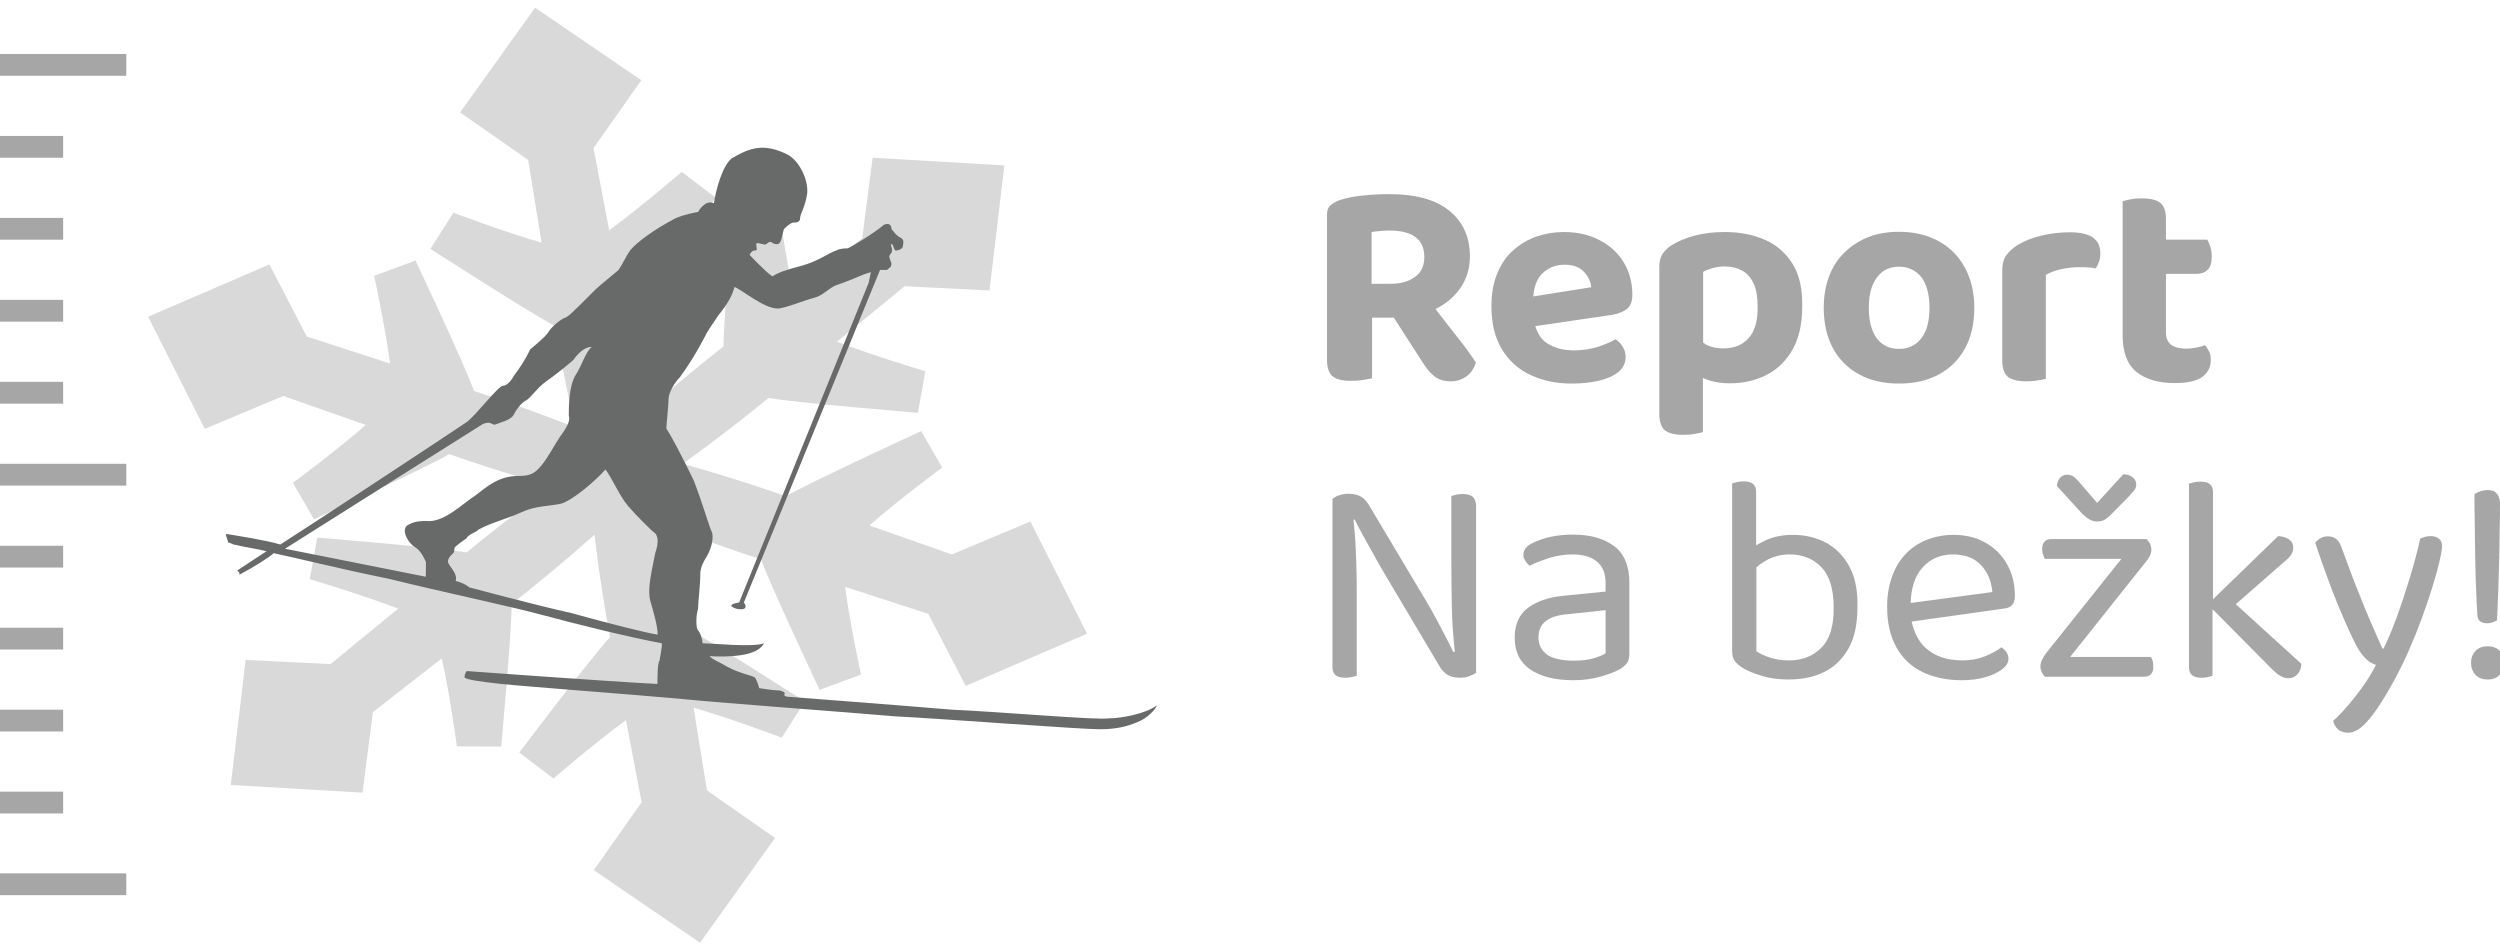 <?xml version="1.0" encoding="utf-8"?>
<!-- Generator: Adobe Illustrator 24.2.3, SVG Export Plug-In . SVG Version: 6.00 Build 0)  -->
<svg version="1.1" id="Layer_1" xmlns="http://www.w3.org/2000/svg" xmlns:xlink="http://www.w3.org/1999/xlink" x="0px" y="0px"
	 viewBox="0 0 100.96 38.36" style="enable-background:new 0 0 100.96 38.36;" xml:space="preserve">
<style type="text/css">
	.st0{fill:#A6A6A6;}
	.st1{fill-rule:evenodd;clip-rule:evenodd;fill:#D9D9D9;}
	.st2{fill:#686969;}
</style>
<path class="st0" d="M59.27,14.16c-0.14-0.2-0.31-0.41-0.49-0.64c-0.18-0.23-0.37-0.47-0.57-0.73c-0.08-0.1-0.16-0.2-0.24-0.31
	c0.42-0.21,0.75-0.48,1-0.84c0.26-0.38,0.39-0.8,0.39-1.28c0-0.78-0.27-1.39-0.82-1.84C58,8.07,57.19,7.84,56.11,7.84
	c-0.38,0-0.75,0.02-1.11,0.06c-0.36,0.04-0.66,0.1-0.92,0.19c-0.15,0.06-0.27,0.13-0.36,0.21s-0.13,0.21-0.13,0.37v3.5v0.67v1.69
	c0,0.31,0.07,0.53,0.22,0.66s0.4,0.19,0.76,0.19c0.17,0,0.33-0.01,0.49-0.04s0.27-0.04,0.35-0.06v-2.45h0.88l1.19,1.85
	c0.14,0.22,0.29,0.39,0.45,0.52c0.16,0.13,0.38,0.2,0.67,0.2c0.23,0,0.44-0.07,0.62-0.2c0.18-0.13,0.31-0.32,0.38-0.56
	C59.53,14.52,59.41,14.36,59.27,14.16z M55.39,9.37c0.11-0.02,0.22-0.03,0.34-0.04c0.11-0.01,0.24-0.02,0.37-0.02
	c0.48,0,0.84,0.09,1.07,0.27c0.24,0.18,0.35,0.45,0.35,0.8s-0.12,0.62-0.37,0.8s-0.57,0.28-0.97,0.28h-0.79V9.37z"/>
<path class="st0" d="M65.72,12.46c0.14-0.12,0.2-0.31,0.2-0.56c0-0.5-0.12-0.93-0.35-1.31c-0.23-0.38-0.55-0.67-0.97-0.89
	s-0.89-0.33-1.45-0.33c-0.38,0-0.74,0.06-1.09,0.18c-0.35,0.12-0.66,0.3-0.94,0.55c-0.28,0.24-0.49,0.55-0.65,0.93
	c-0.16,0.38-0.24,0.82-0.24,1.33c0,0.7,0.14,1.28,0.42,1.74c0.28,0.46,0.66,0.81,1.15,1.04s1.04,0.35,1.66,0.35
	c0.42,0,0.8-0.04,1.13-0.12c0.33-0.08,0.59-0.2,0.78-0.36c0.19-0.16,0.28-0.36,0.28-0.6c0-0.14-0.04-0.28-0.12-0.41
	c-0.08-0.13-0.18-0.23-0.29-0.3c-0.18,0.11-0.42,0.21-0.72,0.31c-0.3,0.09-0.61,0.14-0.95,0.14c-0.42,0-0.78-0.09-1.08-0.28
	c-0.24-0.15-0.39-0.39-0.49-0.7l3.13-0.46C65.4,12.66,65.58,12.58,65.72,12.46z M61.92,11.97c0.03-0.38,0.14-0.7,0.35-0.91
	c0.24-0.24,0.54-0.37,0.91-0.37c0.34,0,0.6,0.09,0.78,0.28s0.28,0.4,0.3,0.63L61.92,11.97z"/>
<path class="st0" d="M72.4,10.67c-0.27-0.44-0.64-0.77-1.11-0.98s-1.02-0.32-1.63-0.32c-0.46,0-0.87,0.05-1.24,0.15
	c-0.37,0.1-0.67,0.23-0.91,0.38c-0.16,0.1-0.28,0.22-0.37,0.35c-0.08,0.13-0.13,0.3-0.13,0.5v3.47v0.46v2.05
	c0,0.31,0.08,0.53,0.23,0.65c0.16,0.12,0.4,0.18,0.74,0.18c0.17,0,0.32-0.01,0.47-0.04c0.14-0.02,0.25-0.05,0.32-0.07v-2.19
	c0.09,0.04,0.17,0.08,0.28,0.11c0.24,0.07,0.51,0.11,0.8,0.11c0.57,0,1.07-0.12,1.51-0.35c0.44-0.23,0.79-0.58,1.04-1.03
	s0.38-1.02,0.38-1.7C72.8,11.69,72.67,11.11,72.4,10.67z M70.62,13.65c-0.24,0.28-0.59,0.42-1.03,0.42c-0.26,0-0.48-0.05-0.67-0.14
	c-0.05-0.03-0.09-0.06-0.14-0.09v-2.86c0.1-0.06,0.23-0.11,0.37-0.15c0.14-0.04,0.31-0.07,0.5-0.07c0.27,0,0.51,0.06,0.71,0.17
	c0.2,0.11,0.35,0.29,0.46,0.52c0.11,0.24,0.16,0.55,0.16,0.93C70.99,12.95,70.87,13.37,70.62,13.65z"/>
<path class="st0" d="M79.73,12.43c0,0.62-0.12,1.17-0.37,1.63s-0.6,0.81-1.06,1.06c-0.46,0.25-0.99,0.37-1.61,0.37
	s-1.15-0.12-1.61-0.37s-0.81-0.6-1.06-1.06c-0.25-0.46-0.37-1.01-0.37-1.64c0-0.62,0.13-1.16,0.38-1.62S74.64,10,75.1,9.74
	s0.99-0.38,1.59-0.38c0.61,0,1.14,0.13,1.6,0.38c0.46,0.25,0.81,0.61,1.06,1.07C79.6,11.27,79.73,11.81,79.73,12.43z M76.69,10.77
	c-0.38,0-0.67,0.14-0.89,0.43c-0.22,0.29-0.33,0.7-0.33,1.22c0,0.54,0.11,0.95,0.32,1.24c0.22,0.29,0.52,0.43,0.9,0.43
	c0.39,0,0.69-0.15,0.91-0.44s0.32-0.7,0.32-1.23c0-0.52-0.11-0.93-0.32-1.22C77.37,10.92,77.07,10.77,76.69,10.77z"/>
<path class="st0" d="M83.59,9.38c-0.41,0-0.8,0.05-1.17,0.14c-0.37,0.09-0.69,0.22-0.95,0.38c-0.19,0.12-0.34,0.26-0.45,0.41
	c-0.11,0.16-0.16,0.35-0.16,0.57v1.26v0.46v1.97c0,0.31,0.08,0.53,0.23,0.65c0.16,0.12,0.4,0.18,0.74,0.18
	c0.17,0,0.32-0.01,0.47-0.04c0.14-0.02,0.25-0.04,0.32-0.06v-2.7v-0.42v-1.08c0.18-0.1,0.38-0.18,0.62-0.23
	c0.24-0.05,0.48-0.08,0.73-0.08c0.13,0,0.25,0,0.37,0.01c0.12,0.01,0.21,0.02,0.29,0.04c0.06-0.08,0.1-0.17,0.14-0.28
	c0.04-0.11,0.05-0.23,0.05-0.35C84.81,9.65,84.41,9.38,83.59,9.38z"/>
<path class="st0" d="M89.05,13.94c-0.1,0.04-0.22,0.07-0.36,0.1c-0.14,0.02-0.27,0.04-0.4,0.04c-0.26,0-0.46-0.05-0.6-0.15
	c-0.14-0.1-0.22-0.27-0.22-0.5v-0.98v-0.3v-1.09h1.25c0.18,0,0.33-0.06,0.44-0.17c0.11-0.11,0.16-0.29,0.16-0.53
	c0-0.14-0.02-0.28-0.06-0.4s-0.08-0.21-0.12-0.28h-1.67V8.84c0-0.31-0.08-0.53-0.23-0.65c-0.16-0.12-0.4-0.18-0.74-0.18
	c-0.16,0-0.31,0.01-0.46,0.04c-0.14,0.03-0.25,0.05-0.32,0.08v4.01v0.3v1.1c0,0.69,0.19,1.18,0.56,1.48
	c0.37,0.3,0.89,0.45,1.55,0.45c0.53,0,0.9-0.09,1.12-0.26c0.22-0.17,0.33-0.39,0.33-0.67c0-0.14-0.02-0.25-0.07-0.35
	S89.11,14.01,89.05,13.94z"/>
<path class="st0" d="M59.46,20.05c-0.09-0.07-0.22-0.1-0.4-0.1c-0.1,0-0.18,0.01-0.26,0.03c-0.08,0.02-0.14,0.04-0.19,0.05v2.42
	c0,0.66,0.01,1.33,0.02,2.03c0.01,0.63,0.06,1.24,0.12,1.84l-0.06,0.01c-0.07-0.15-0.17-0.35-0.29-0.58s-0.25-0.48-0.39-0.74
	c-0.14-0.26-0.27-0.5-0.4-0.71l-2.29-3.84c-0.11-0.2-0.24-0.34-0.37-0.41s-0.3-0.11-0.49-0.11c-0.14,0-0.26,0.02-0.38,0.06
	c-0.12,0.04-0.21,0.09-0.27,0.16v0.68v0.36v5.74c0,0.15,0.04,0.26,0.13,0.33s0.22,0.1,0.4,0.1c0.09,0,0.17-0.01,0.26-0.03
	s0.15-0.04,0.19-0.05v-3.59c0-0.32-0.01-0.66-0.02-1.01c-0.01-0.36-0.03-0.7-0.05-1.04c-0.02-0.25-0.04-0.46-0.06-0.66l0.05-0.01
	c0.07,0.15,0.17,0.35,0.3,0.58s0.26,0.48,0.41,0.74c0.14,0.26,0.28,0.5,0.4,0.71l2.28,3.84c0.11,0.2,0.24,0.34,0.37,0.41
	s0.3,0.11,0.49,0.11c0.14,0,0.26-0.02,0.37-0.06c0.11-0.04,0.2-0.09,0.28-0.14v-0.7v-0.36v-0.05v-5.69
	C59.59,20.23,59.54,20.12,59.46,20.05z"/>
<path class="st0" d="M63.54,27.47c-0.75,0-1.33-0.15-1.75-0.44s-0.62-0.72-0.62-1.28c0-0.52,0.17-0.92,0.52-1.19s0.83-0.44,1.45-0.5
	l1.7-0.17v-0.34c0-0.4-0.12-0.69-0.36-0.88s-0.56-0.28-0.97-0.28c-0.33,0-0.64,0.05-0.94,0.14c-0.3,0.1-0.57,0.2-0.8,0.32
	c-0.06-0.06-0.12-0.12-0.17-0.2c-0.05-0.08-0.08-0.15-0.08-0.23c0-0.21,0.12-0.37,0.35-0.48c0.22-0.11,0.47-0.2,0.75-0.26
	s0.59-0.09,0.91-0.09c0.7,0,1.25,0.16,1.66,0.47c0.41,0.31,0.61,0.8,0.61,1.48v2.84c0,0.18-0.03,0.31-0.1,0.4
	c-0.07,0.09-0.17,0.18-0.31,0.26c-0.19,0.1-0.45,0.2-0.77,0.29S63.94,27.47,63.54,27.47z M63.54,26.68c0.34,0,0.61-0.03,0.83-0.1
	c0.22-0.07,0.38-0.13,0.47-0.2v-1.74l-1.49,0.16c-0.42,0.03-0.72,0.12-0.92,0.28c-0.2,0.15-0.3,0.37-0.3,0.66
	c0,0.3,0.12,0.53,0.35,0.7C62.72,26.6,63.07,26.68,63.54,26.68z"/>
<path class="st0" d="M74.69,22.89c-0.23-0.43-0.54-0.75-0.94-0.97c-0.4-0.21-0.84-0.32-1.34-0.32c-0.42,0-0.78,0.07-1.08,0.21
	c-0.15,0.07-0.29,0.14-0.41,0.21v-2.15c0-0.15-0.04-0.26-0.13-0.33s-0.21-0.1-0.38-0.1c-0.1,0-0.19,0.01-0.27,0.03
	s-0.15,0.04-0.19,0.05v2.77v0.19v3.8c0,0.17,0.03,0.3,0.1,0.4c0.06,0.1,0.18,0.2,0.35,0.31c0.2,0.11,0.46,0.22,0.77,0.31
	c0.32,0.1,0.67,0.14,1.06,0.14c0.55,0,1.04-0.1,1.45-0.31c0.42-0.21,0.74-0.53,0.98-0.96c0.24-0.43,0.35-0.98,0.35-1.66
	C75.03,23.87,74.92,23.32,74.69,22.89z M73.56,26.15c-0.33,0.34-0.77,0.52-1.31,0.52c-0.3,0-0.56-0.04-0.79-0.12
	c-0.23-0.08-0.41-0.16-0.53-0.25v-3.39c0.14-0.12,0.3-0.23,0.49-0.33c0.25-0.12,0.53-0.19,0.85-0.19c0.52,0,0.95,0.17,1.28,0.51
	s0.5,0.88,0.5,1.63C74.06,25.27,73.9,25.81,73.56,26.15z"/>
<path class="st0" d="M81.25,24.44c0.08-0.08,0.12-0.2,0.12-0.38c0-0.48-0.11-0.91-0.32-1.28s-0.5-0.66-0.88-0.87
	c-0.37-0.21-0.8-0.31-1.29-0.31c-0.38,0-0.74,0.07-1.07,0.2s-0.61,0.32-0.85,0.57c-0.24,0.25-0.42,0.55-0.55,0.91
	s-0.2,0.76-0.2,1.22c0,0.64,0.12,1.18,0.37,1.63c0.24,0.44,0.59,0.78,1.04,1c0.45,0.22,0.99,0.34,1.6,0.34
	c0.35,0,0.67-0.04,0.95-0.12c0.28-0.08,0.51-0.19,0.68-0.32c0.17-0.13,0.26-0.27,0.26-0.43c0-0.1-0.03-0.18-0.08-0.26
	s-0.12-0.14-0.21-0.2c-0.16,0.13-0.38,0.25-0.65,0.36c-0.27,0.11-0.58,0.17-0.91,0.17c-0.63,0-1.13-0.17-1.49-0.5
	c-0.29-0.26-0.47-0.62-0.57-1.07l3.7-0.52C81.06,24.57,81.17,24.52,81.25,24.44z M77.16,24.35c0.02-0.61,0.17-1.09,0.48-1.43
	c0.32-0.36,0.73-0.53,1.23-0.53c0.48,0,0.86,0.14,1.13,0.43c0.27,0.28,0.42,0.65,0.46,1.09L77.16,24.35z"/>
<g>
	<path class="st0" d="M84.28,20.91c0.06,0.05,0.12,0.08,0.19,0.11c0.07,0.02,0.14,0.04,0.21,0.04c0.11,0,0.21-0.02,0.29-0.06
		c0.08-0.04,0.16-0.1,0.24-0.18l0.76-0.77c0.09-0.1,0.16-0.18,0.22-0.25c0.06-0.07,0.08-0.15,0.08-0.24c0-0.11-0.05-0.21-0.14-0.28
		c-0.09-0.08-0.22-0.12-0.38-0.13l-1.06,1.16l-0.73-0.85c-0.09-0.1-0.17-0.18-0.23-0.22c-0.07-0.04-0.15-0.07-0.26-0.07
		c-0.08,0-0.15,0.02-0.21,0.07c-0.06,0.04-0.11,0.1-0.14,0.17s-0.05,0.14-0.05,0.22l1.02,1.12C84.16,20.81,84.22,20.86,84.28,20.91z
		"/>
	<path class="st0" d="M86.93,26.68c-0.02-0.07-0.05-0.12-0.07-0.15H83.6l3.05-3.83c0.07-0.09,0.13-0.17,0.17-0.25
		s0.06-0.16,0.06-0.25s-0.02-0.17-0.05-0.24c-0.04-0.07-0.09-0.14-0.15-0.19h-0.13H86.3h-3.47c-0.11,0-0.2,0.03-0.26,0.1
		c-0.06,0.06-0.1,0.16-0.1,0.3c0,0.08,0.01,0.16,0.04,0.23c0.02,0.07,0.05,0.13,0.07,0.17h3.09l-3.05,3.82
		c-0.06,0.08-0.11,0.16-0.15,0.25c-0.04,0.08-0.07,0.17-0.07,0.27c0,0.08,0.02,0.16,0.05,0.23c0.04,0.08,0.08,0.14,0.14,0.19h0.07
		h0.31h3.61c0.12,0,0.21-0.03,0.28-0.1s0.1-0.17,0.1-0.29C86.96,26.82,86.95,26.74,86.93,26.68z"/>
</g>
<path class="st0" d="M90.29,24.4l1.93-1.69c0.13-0.1,0.23-0.2,0.29-0.29c0.07-0.09,0.1-0.19,0.1-0.3c0-0.14-0.05-0.25-0.16-0.33
	s-0.26-0.13-0.45-0.14l-2.63,2.55v-4.32c0-0.15-0.04-0.26-0.13-0.33s-0.21-0.1-0.38-0.1c-0.1,0-0.19,0.01-0.27,0.03
	s-0.15,0.04-0.19,0.05v4.56v0.47v2.38c0,0.15,0.04,0.26,0.13,0.33s0.22,0.1,0.38,0.1c0.1,0,0.18-0.01,0.26-0.03s0.14-0.04,0.18-0.05
	V24.7V24.6l2.42,2.44c0.1,0.1,0.21,0.19,0.31,0.25c0.1,0.06,0.21,0.1,0.33,0.1c0.15,0,0.27-0.05,0.37-0.16
	c0.09-0.1,0.15-0.24,0.16-0.42L90.29,24.4z"/>
<path class="st0" d="M95.16,26.07c-0.14-0.26-0.3-0.6-0.49-1.04c-0.19-0.44-0.39-0.92-0.59-1.46c-0.2-0.54-0.4-1.09-0.58-1.65
	c0.06-0.08,0.13-0.14,0.22-0.19s0.19-0.07,0.29-0.07c0.14,0,0.25,0.04,0.34,0.11c0.09,0.07,0.16,0.19,0.22,0.36
	c0.24,0.67,0.49,1.34,0.76,2c0.26,0.66,0.56,1.35,0.88,2.06h0.05c0.17-0.34,0.34-0.76,0.53-1.26c0.18-0.5,0.36-1.04,0.53-1.6
	c0.17-0.56,0.31-1.09,0.42-1.58c0.06-0.02,0.12-0.05,0.19-0.07c0.07-0.02,0.14-0.03,0.22-0.03c0.14,0,0.25,0.03,0.34,0.1
	s0.13,0.17,0.13,0.31c0,0.13-0.04,0.34-0.11,0.64c-0.07,0.3-0.17,0.65-0.29,1.04s-0.27,0.82-0.43,1.26
	c-0.16,0.44-0.34,0.88-0.53,1.31c-0.19,0.43-0.38,0.81-0.57,1.16c-0.37,0.68-0.7,1.2-1.01,1.57c-0.3,0.36-0.58,0.55-0.84,0.55
	c-0.18,0-0.33-0.05-0.43-0.14c-0.1-0.1-0.16-0.21-0.19-0.34c0.18-0.15,0.37-0.35,0.59-0.61c0.22-0.25,0.43-0.52,0.64-0.82
	s0.37-0.57,0.5-0.83c-0.14-0.04-0.26-0.11-0.38-0.22S95.3,26.34,95.16,26.07z"/>
<path class="st0" d="M99.79,26.77c0-0.19,0.06-0.35,0.18-0.48s0.28-0.19,0.49-0.19s0.37,0.06,0.49,0.19s0.18,0.29,0.18,0.48
	s-0.06,0.35-0.18,0.48s-0.28,0.19-0.49,0.19s-0.37-0.06-0.49-0.19S99.79,26.96,99.79,26.77z M100.96,20.32c0,0.24,0,0.55-0.01,0.94
	s-0.01,0.81-0.02,1.26c-0.01,0.45-0.03,0.9-0.04,1.34c-0.02,0.44-0.03,0.84-0.05,1.19c-0.05,0.03-0.11,0.06-0.17,0.08
	s-0.14,0.04-0.22,0.04c-0.11,0-0.2-0.02-0.28-0.07c-0.07-0.05-0.11-0.12-0.12-0.23c-0.02-0.23-0.03-0.55-0.05-0.96
	c-0.02-0.41-0.03-0.85-0.04-1.34c-0.01-0.48-0.01-0.96-0.02-1.42s-0.01-0.86-0.01-1.2c0.17-0.1,0.35-0.16,0.54-0.16
	c0.15,0,0.27,0.04,0.35,0.13S100.96,20.15,100.96,20.32z"/>
<path class="st1" d="M22.31,19.65c0,0-1.92-0.52-4.17-1.31c-0.88,0.52-5.46,2.63-5.46,2.63l-0.85-1.47c0,0,1.78-1.32,2.94-2.34
	c-1.86-0.65-3.33-1.17-3.33-1.17l-3.17,1.33l-2.29-4.53l4.9-2.11l1.51,2.91c0,0,1.48,0.48,3.36,1.09c-0.19-1.48-0.64-3.54-0.64-3.54
	l1.67-0.62c0,0,2.05,4.34,2.36,5.27c2.27,0.73,4.1,1.48,4.1,1.48s-0.45-1.85-0.82-4.1c-0.9-0.46-5.04-3.12-5.04-3.12l0.93-1.46
	c0,0,2.06,0.78,3.56,1.21c-0.3-1.86-0.54-3.34-0.54-3.34l-2.75-1.92l3.03-4.23l4.29,2.93l-1.93,2.74c0,0,0.28,1.47,0.63,3.32
	c1.26-0.92,2.93-2.36,2.93-2.36l1.38,1.05c0,0-2.97,3.93-3.67,4.66c0.43,2.25,0.63,4.14,0.63,4.14s1.47-1.33,3.35-2.8
	c-0.02-0.98,0.42-5.76,0.42-5.76l1.79,0.01c0,0,0.28,2.1,0.61,3.55c1.56-1.21,2.78-2.17,2.78-2.17l0.42-3.25l5.32,0.31l-0.6,5.05
	l-3.43-0.17c0,0-1.2,0.99-2.73,2.24c1.44,0.56,3.57,1.19,3.57,1.19l-0.3,1.68c0,0-5.02-0.41-6.03-0.6
	c-1.84,1.51-3.47,2.66-3.47,2.66s1.92,0.52,4.17,1.31c0.88-0.52,5.46-2.63,5.46-2.63l0.85,1.47c0,0-1.78,1.32-2.94,2.34
	c1.86,0.65,3.33,1.17,3.33,1.17l3.17-1.33l2.29,4.53l-4.9,2.11l-1.51-2.91c0,0-1.48-0.48-3.36-1.09c0.19,1.48,0.64,3.54,0.64,3.54
	l-1.67,0.62c0,0-2.05-4.34-2.36-5.27c-2.27-0.73-4.1-1.48-4.1-1.48s0.45,1.85,0.82,4.1c0.9,0.46,5.04,3.12,5.04,3.12l-0.93,1.46
	c0,0-2.06-0.78-3.56-1.21c0.3,1.86,0.54,3.34,0.54,3.34l2.75,1.92l-3.03,4.23l-4.29-2.93l1.93-2.74c0,0-0.28-1.47-0.63-3.32
	c-1.26,0.92-2.93,2.36-2.93,2.36l-1.38-1.05c0,0,2.97-3.93,3.67-4.66c-0.43-2.25-0.63-4.14-0.63-4.14s-1.47,1.33-3.35,2.8
	c0.02,0.98-0.42,5.76-0.42,5.76l-1.79-0.01c0,0-0.28-2.1-0.61-3.55c-1.56,1.21-2.78,2.17-2.78,2.17l-0.42,3.25l-5.32-0.31l0.6-5.05
	l3.43,0.17c0,0,1.2-0.99,2.73-2.24c-1.44-0.56-3.57-1.19-3.57-1.19l0.3-1.68c0,0,5.02,0.41,6.03,0.6
	C20.68,20.79,22.31,19.65,22.31,19.65z"/>
<g>
	<rect y="35.27" class="st0" width="5.1" height="0.88"/>
	<rect y="31.97" class="st0" width="2.55" height="0.88"/>
	<rect y="28.66" class="st0" width="2.55" height="0.88"/>
	<rect y="25.35" class="st0" width="2.55" height="0.88"/>
	<rect y="22.04" class="st0" width="2.55" height="0.88"/>
	<rect y="18.73" class="st0" width="5.1" height="0.88"/>
</g>
<g>
	<rect y="15.42" class="st0" width="2.55" height="0.88"/>
	<rect y="12.11" class="st0" width="2.55" height="0.88"/>
	<rect y="8.8" class="st0" width="2.55" height="0.88"/>
	<rect y="5.49" class="st0" width="2.55" height="0.88"/>
</g>
<rect y="2.18" class="st0" width="5.1" height="0.88"/>
<path class="st2" d="M27.56,28.23c-1.83-0.17-6.51-0.52-7.33-0.61s-1.38-0.17-1.47-0.26c0-0.17,0.09-0.26,0.09-0.26
	s5.87,0.43,7.7,0.52c0-0.26,0-0.87,0.09-0.95c0-0.09,0.09-0.43,0.09-0.69c-1.38-0.26-3.48-0.78-4.77-1.13
	c-1.28-0.35-4.13-0.95-6.23-1.47c-2.11-0.43-3.85-0.87-4.68-1.04c-0.18,0.17-0.73,0.52-1.38,0.87c0-0.09,0-0.09-0.09-0.17
	c0.64-0.43,1.19-0.78,1.19-0.78c-0.37-0.09-0.92-0.17-1.28-0.26c-0.09,0-0.18-0.09-0.28-0.09c0-0.09-0.09-0.26-0.09-0.35
	c0.55,0.09,1.65,0.26,2.2,0.43c0.83-0.52,7.15-4.68,7.52-4.94c0.37-0.26,1.28-1.47,1.47-1.47c0.18,0,0.37-0.26,0.46-0.43
	c0.46-0.61,0.64-1.04,0.64-1.04s0.64-0.52,0.73-0.69c0.09-0.17,0.46-0.52,0.73-0.61c0.18-0.09,0.92-0.87,1.19-1.13
	c0.28-0.26,0.83-0.69,0.92-0.78c0.18-0.26,0.28-0.52,0.46-0.78c0.28-0.35,1.01-0.87,1.83-1.3c0.37-0.17,0.92-0.26,0.92-0.26
	s0.28-0.52,0.64-0.35c0.09-0.61,0.37-1.56,0.73-1.82c0.73-0.43,1.28-0.61,2.2-0.17c0.55,0.26,0.92,1.13,0.83,1.65
	c-0.09,0.52-0.28,0.78-0.28,0.95s-0.18,0.17-0.28,0.17c-0.09,0-0.28,0.17-0.37,0.26c-0.09,0.26-0.09,0.61-0.28,0.61
	s-0.18-0.09-0.28-0.09c-0.09,0-0.18,0.17-0.28,0.09c-0.09,0-0.28-0.09-0.28,0c0,0.17,0.09,0.26-0.09,0.26
	c-0.09,0-0.18,0.17-0.18,0.17s0.64,0.69,0.92,0.87c0.28-0.17,0.55-0.26,1.19-0.43c0.64-0.17,1.1-0.52,1.38-0.61
	c0.18-0.09,0.37-0.09,0.46-0.09c0.09,0,1.19-0.69,1.47-0.95C35.9,8.99,36,9.08,36,9.25c0.09,0.09,0.18,0.26,0.37,0.35
	c0.18,0.09,0.09,0.26,0.09,0.35c0,0.09-0.18,0.17-0.28,0.17c-0.09,0-0.09-0.26-0.18-0.26s0.09,0.17,0,0.35
	c-0.09,0.09-0.09,0.17-0.09,0.17L36,10.64c0,0.17-0.09,0.17-0.18,0.26c-0.18,0-0.28,0-0.28,0l-5.5,13.43c0,0,0.28,0.35-0.28,0.26
	c-0.55-0.17,0.09-0.26,0.09-0.26l5.23-12.91l0.09-0.43l-0.28,0.09c0,0-0.83,0.35-1.1,0.43c-0.28,0.09-0.55,0.43-0.92,0.52
	c-0.37,0.09-1.19,0.43-1.47,0.43c-0.55,0-1.47-0.78-1.74-0.87c-0.09,0.35-0.28,0.69-0.64,1.13c-0.18,0.26-0.46,0.69-0.46,0.69
	s-0.46,0.95-1.1,1.82c-0.18,0.17-0.46,0.61-0.46,0.87c0,0.26-0.09,1.04-0.09,1.21c0.18,0.26,0.64,1.13,1.1,2.08
	c0.37,0.95,0.64,1.91,0.73,2.08c0.09,0.17,0,0.61-0.09,0.78c-0.09,0.26-0.37,0.52-0.37,0.95c0,0.43-0.09,1.13-0.09,1.39
	c-0.09,0.26-0.09,0.78,0,0.87c0.09,0.09,0.18,0.35,0.18,0.52c0.46,0,2.02,0.17,2.48,0c-0.09,0.17-0.37,0.61-2.2,0.52
	c0.18,0.17,0.28,0.17,0.73,0.43c0.46,0.26,1.01,0.35,1.1,0.43c0.09,0.09,0.18,0.43,0.18,0.43s0.55,0.09,0.73,0.09
	c0.18,0,0.37,0.09,0.28,0.17c0,0.09,0.18,0.09,0.18,0.09s4.58,0.35,6.6,0.52c2.02,0.09,5.87,0.43,6.33,0.35
	c0.46,0,1.47-0.17,1.93-0.52c0,0.09-0.28,0.43-0.64,0.61c-0.37,0.17-0.83,0.35-1.65,0.35c-0.83,0-6.42-0.43-8.25-0.52
	C34.07,28.75,29.4,28.41,27.56,28.23z M21.05,20.69c-0.55,0.26-1.56,0.52-1.83,0.78c-0.37,0.17-0.37,0.26-0.37,0.26
	s-0.37,0.26-0.46,0.35c-0.09,0.09,0,0.17-0.09,0.26c-0.09,0.09-0.28,0.26-0.18,0.43c0.09,0.17,0.37,0.43,0.28,0.69
	c0.37,0.09,0.55,0.26,0.55,0.26s2.57,0.69,4.13,1.04c1.56,0.43,2.93,0.78,3.48,0.87c0-0.35-0.18-0.95-0.28-1.3
	c-0.18-0.52,0.09-1.47,0.18-1.99c0.18-0.52,0.09-0.78-0.09-0.87c-0.18-0.17-0.64-0.61-1.01-1.04C25,20,24.72,19.31,24.45,18.96
	c-0.37,0.43-1.38,1.3-1.83,1.39S21.6,20.43,21.05,20.69z M17.2,22.69c-0.09-0.17-0.18-0.43-0.46-0.61
	c-0.28-0.17-0.55-0.69-0.28-0.87c0.28-0.17,0.55-0.17,0.73-0.17c0.73,0.09,1.47-0.69,2.02-1.04c0.46-0.35,0.92-0.78,1.74-0.78
	c0.46,0,0.64-0.09,0.92-0.43s0.55-0.87,0.73-1.13c0.18-0.26,0.46-0.61,0.37-0.87c0-0.35,0-1.21,0.28-1.65s0.37-0.87,0.64-1.13
	c-0.28,0-0.55,0.26-0.73,0.52c-0.18,0.17-0.73,0.61-1.1,0.87c-0.37,0.26-0.64,0.69-0.83,0.78c-0.18,0.09-0.37,0.35-0.46,0.52
	c-0.09,0.26-0.55,0.35-0.73,0.43c-0.18,0.09-0.18-0.17-0.55,0c-0.28,0.17-7.98,5.03-7.98,5.03l5.68,1.13
	C17.2,23.29,17.2,22.95,17.2,22.69z"/>
</svg>
